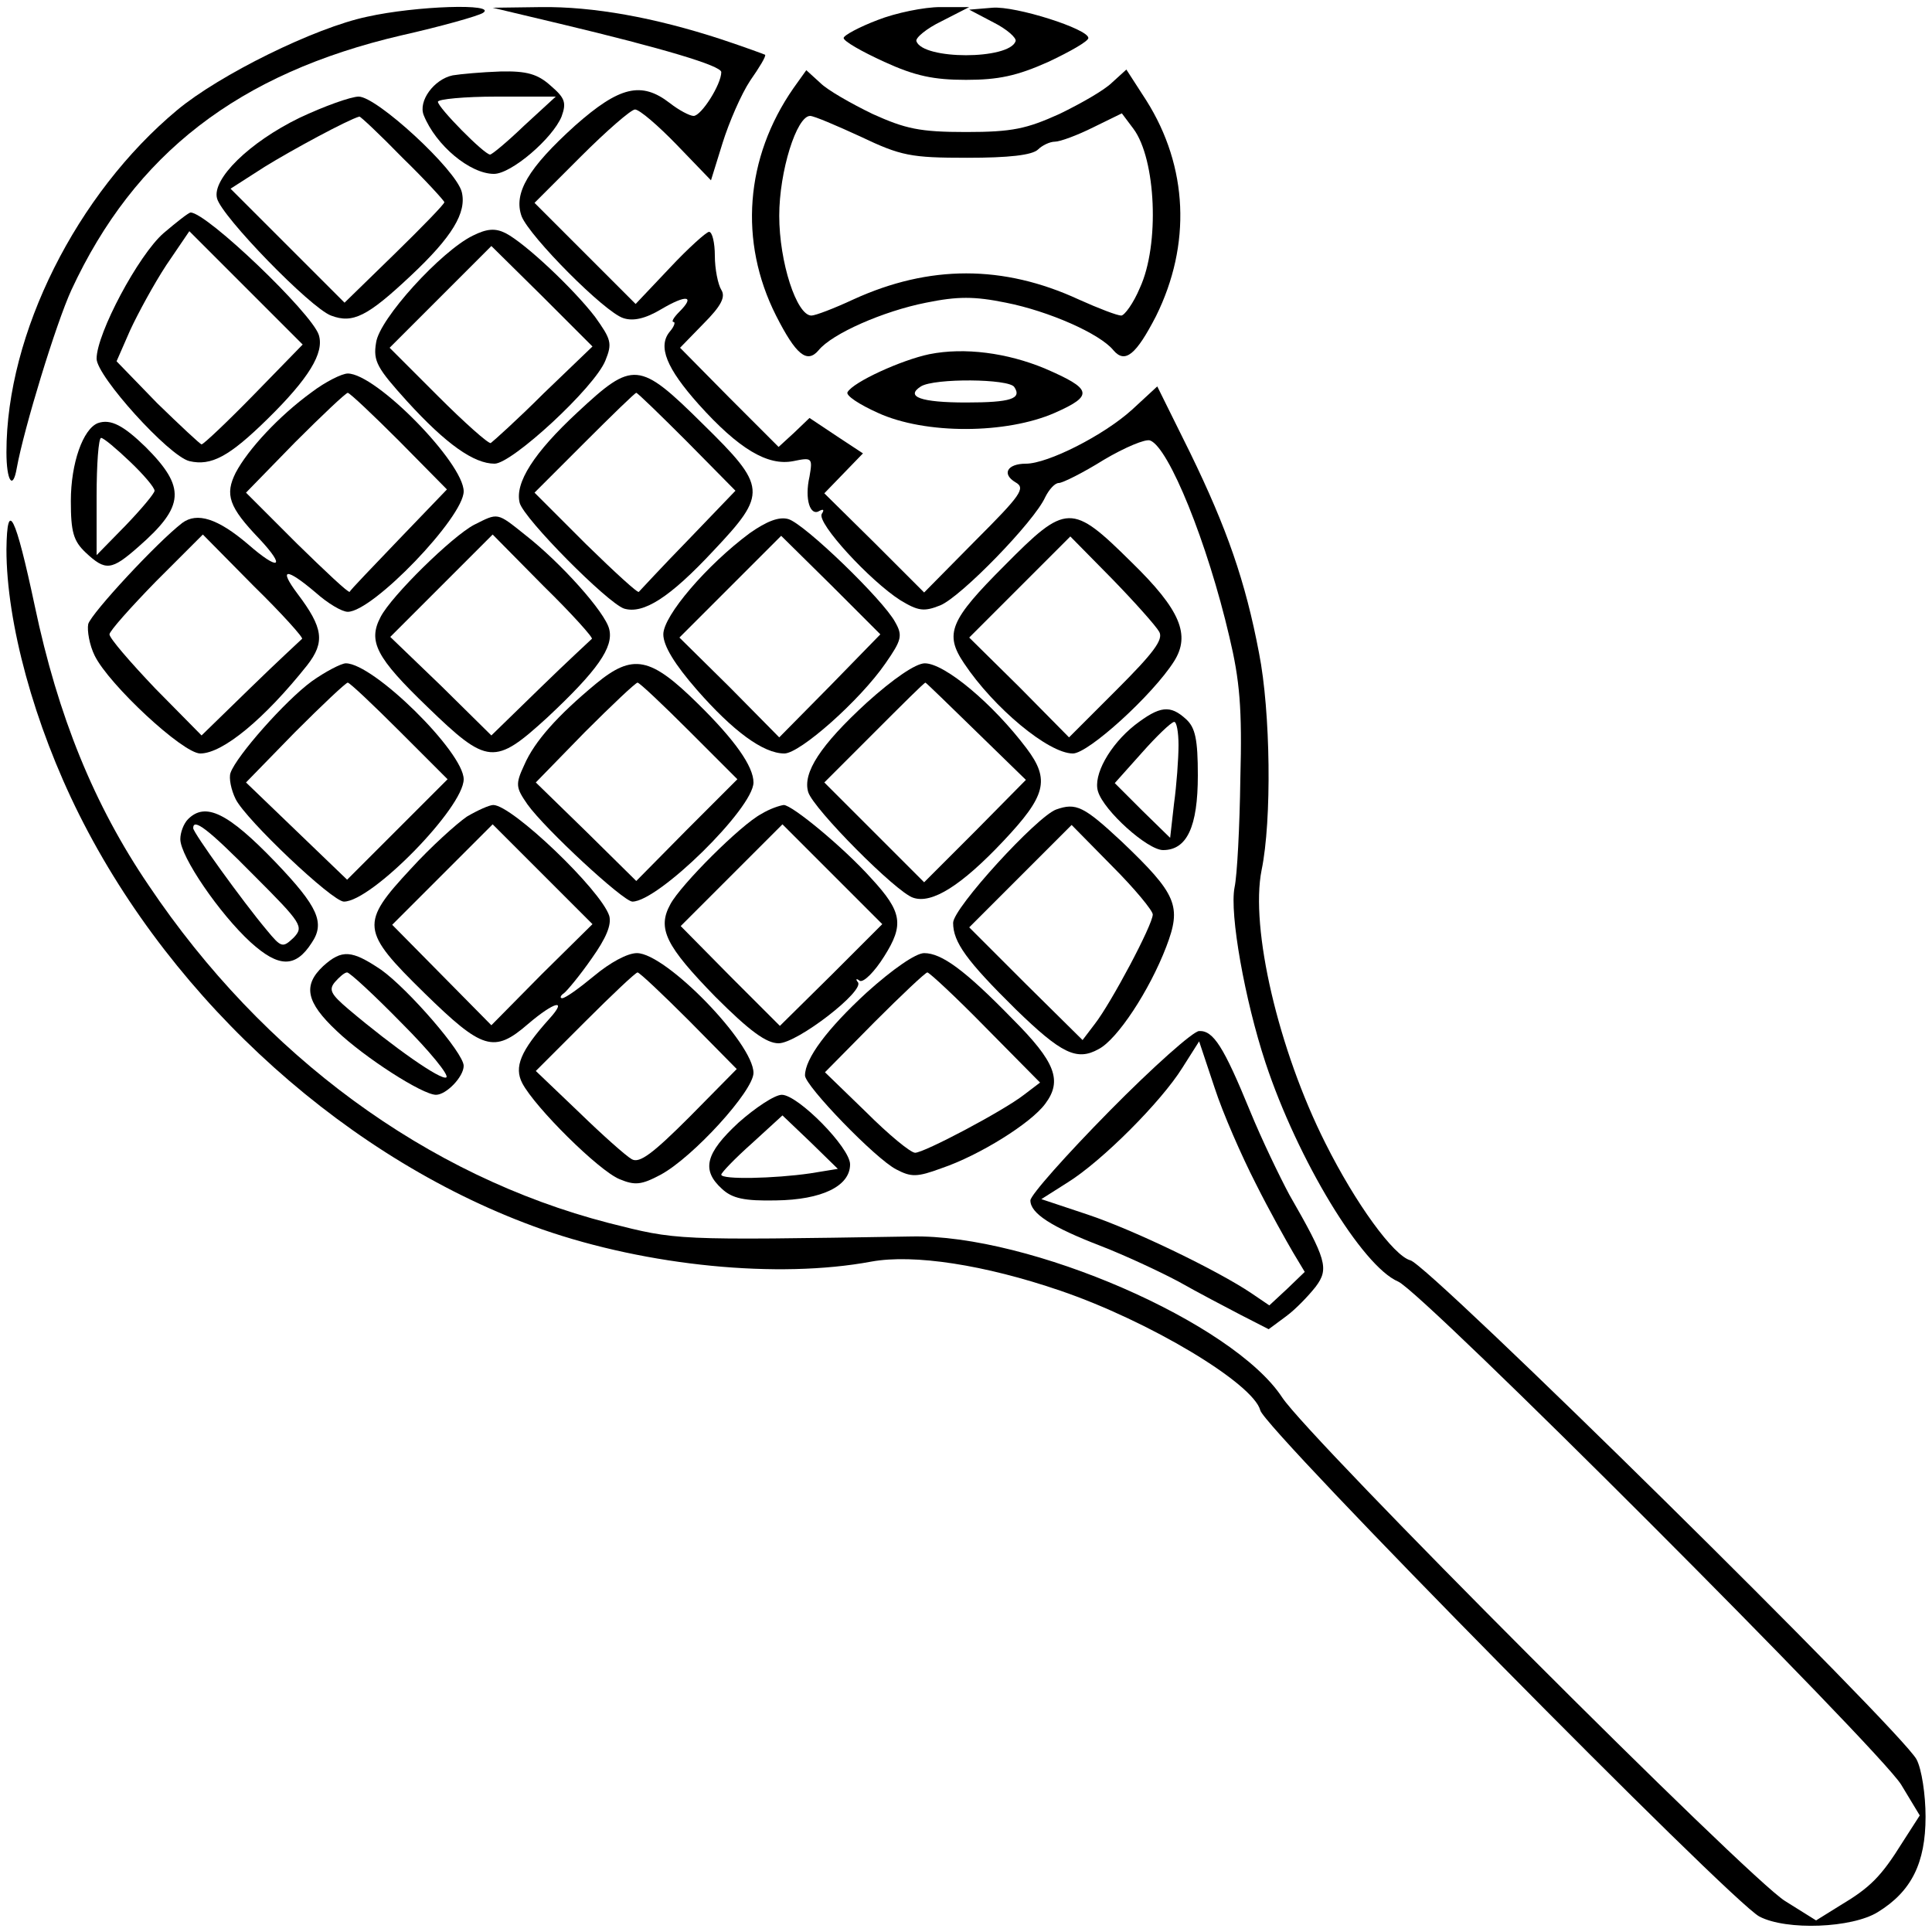<?xml version="1.0" standalone="no"?>
<!DOCTYPE svg PUBLIC "-//W3C//DTD SVG 20010904//EN"
 "http://www.w3.org/TR/2001/REC-SVG-20010904/DTD/svg10.dtd">
<svg version="1.0" xmlns="http://www.w3.org/2000/svg"
 width="300pt" height="300pt" viewBox="0 0 300 300"
 preserveAspectRatio="xMidYMid meet">
<g transform="translate(0,300) scale(0.1,-0.1)"
fill="#000000" stroke="none">
<path d="M570 2974 c-81 -17 -229 -90 -295 -145 -156 -130 -265 -347 -265
-531 0 -45 10 -60 16 -25 11 61 61 225 85 277 98 211 259 336 512 395 62 14
119 30 127 35 23 15 -104 11 -180 -6z"/>
<path d="M870 2963 c159 -38 250 -65 250 -75 0 -19 -31 -68 -43 -68 -6 0 -23
9 -37 20 -44 34 -78 26 -147 -35 -73 -66 -96 -105 -83 -141 13 -32 129 -149
158 -158 15 -5 34 -1 59 14 39 23 53 21 28 -4 -9 -9 -13 -16 -9 -16 3 0 1 -7
-6 -15 -19 -23 -5 -57 45 -113 62 -69 107 -96 147 -88 29 6 30 5 25 -24 -8
-35 1 -63 16 -53 6 3 7 1 3 -5 -8 -14 75 -104 122 -134 28 -17 37 -18 62 -8
32 13 146 130 163 168 6 12 15 22 21 22 6 0 38 16 70 36 32 19 65 33 72 30 29
-11 89 -159 123 -305 16 -67 20 -111 17 -220 -1 -75 -5 -151 -9 -169 -8 -41
16 -175 48 -272 50 -151 150 -316 206 -340 38 -16 746 -725 781 -781 l29 -48
-27 -42 c-33 -53 -50 -70 -97 -98 l-37 -23 -48 30 c-57 35 -739 718 -781 782
-76 116 -392 254 -576 250 -370 -6 -363 -6 -470 21 -282 73 -536 259 -714 524
-85 125 -141 263 -177 434 -30 141 -43 168 -44 88 0 -114 43 -272 113 -412
147 -294 421 -539 719 -644 164 -57 366 -77 511 -50 66 12 176 -5 293 -45 138
-47 300 -144 311 -186 6 -28 731 -763 775 -786 42 -22 144 -18 184 7 52 32 74
76 74 148 0 34 -6 74 -14 89 -23 44 -758 769 -786 775 -26 7 -85 88 -132 182
-73 145 -117 334 -99 424 16 77 14 246 -4 337 -21 111 -50 194 -107 311 l-51
103 -39 -36 c-44 -40 -131 -84 -165 -84 -29 0 -38 -16 -16 -29 16 -9 8 -20
-62 -90 l-80 -81 -77 77 -78 77 30 31 30 31 -41 27 -42 28 -24 -23 -24 -22
-77 77 -76 77 36 37 c28 28 35 42 28 53 -5 8 -10 32 -10 53 0 20 -4 37 -9 37
-4 0 -32 -25 -61 -56 l-53 -56 -78 78 -79 79 72 72 c40 40 78 73 84 73 7 0 36
-25 65 -55 l53 -55 18 58 c10 32 29 76 43 97 14 20 25 38 23 40 -2 1 -32 12
-68 24 -104 34 -199 51 -280 50 l-75 -1 105 -25z"/>
<path d="M1363 2969 c-29 -11 -53 -24 -53 -28 0 -5 28 -21 63 -37 48 -22 77
-28 127 -28 50 0 79 6 128 28 34 16 62 32 62 37 0 14 -113 50 -149 47 l-36 -3
38 -20 c20 -10 36 -24 34 -29 -10 -29 -144 -29 -154 0 -2 5 16 20 39 31 l43
22 -45 0 c-25 0 -69 -9 -97 -20z"/>
<path d="M703 2883 c-29 -6 -54 -40 -45 -62 19 -47 72 -91 109 -91 27 0 91 55
105 89 8 22 5 29 -17 48 -20 18 -37 23 -78 22 -29 -1 -62 -4 -74 -6z m111 -78
c-26 -25 -50 -45 -53 -45 -9 0 -81 73 -81 82 0 4 41 8 91 8 l92 0 -49 -45z"/>
<path d="M1232 2863 c-75 -108 -85 -238 -27 -353 31 -61 48 -75 66 -54 21 26
101 61 167 74 49 10 75 10 124 0 66 -13 146 -48 167 -74 18 -21 35 -7 66 53
55 111 50 232 -15 335 l-31 48 -22 -20 c-12 -12 -49 -33 -82 -49 -51 -23 -73
-28 -145 -28 -72 0 -94 5 -145 28 -33 16 -70 37 -81 48 l-22 20 -20 -28z m104
-75 c63 -30 78 -33 166 -33 64 0 101 4 110 13 6 6 18 12 26 12 8 0 35 10 59
22 l45 22 18 -24 c35 -47 41 -180 10 -247 -10 -24 -24 -43 -29 -43 -6 0 -35
11 -66 25 -117 54 -232 54 -350 0 -30 -14 -59 -25 -65 -25 -23 0 -50 83 -50
155 0 69 27 155 48 155 6 0 41 -15 78 -32z"/>
<path d="M465 2817 c-78 -38 -136 -95 -128 -125 7 -28 145 -170 177 -182 34
-13 57 -1 124 62 64 60 87 98 79 130 -9 35 -132 148 -160 148 -12 0 -54 -15
-92 -33z m160 -62 c36 -35 65 -67 65 -69 0 -3 -35 -39 -77 -80 l-78 -76 -88
88 -89 89 53 34 c42 26 129 73 147 78 1 1 32 -28 67 -64z"/>
<path d="M254 2638 c-39 -34 -104 -156 -104 -195 0 -27 112 -151 144 -159 34
-8 62 7 122 66 63 62 88 102 79 130 -11 34 -174 190 -199 190 -3 0 -22 -15
-42 -32z m140 -251 c-41 -42 -78 -77 -81 -77 -2 0 -33 29 -69 64 l-63 65 21
48 c12 26 37 72 56 101 l36 53 88 -88 88 -88 -76 -78z"/>
<path d="M734 2634 c-49 -24 -145 -129 -150 -166 -5 -29 2 -40 48 -91 61 -67
104 -97 136 -97 27 0 155 118 172 160 11 27 9 33 -16 68 -33 43 -108 114 -139
130 -16 8 -29 7 -51 -4z m110 -245 c-41 -41 -79 -75 -82 -77 -4 -1 -41 32 -82
73 l-75 75 79 79 79 79 79 -78 78 -78 -76 -73z"/>
<path d="M1443 2450 c-43 -9 -118 -43 -127 -59 -3 -5 18 -19 47 -32 74 -34
200 -33 275 0 61 27 58 37 -16 69 -58 24 -124 33 -179 22z m132 -51 c12 -18
-5 -24 -75 -24 -70 0 -95 9 -70 25 21 13 137 12 145 -1z"/>
<path d="M484 2391 c-51 -37 -99 -89 -118 -125 -17 -34 -11 -53 37 -103 42
-45 30 -50 -18 -8 -47 40 -79 50 -102 33 -39 -30 -141 -140 -146 -157 -2 -10
2 -33 10 -49 22 -45 137 -152 164 -152 35 0 100 54 166 137 28 36 25 58 -15
111 -30 40 -18 41 28 2 19 -17 41 -30 50 -30 39 0 180 147 180 187 0 44 -136
183 -180 183 -9 0 -35 -13 -56 -29z m136 -76 l74 -75 -74 -77 c-41 -43 -76
-79 -77 -82 -2 -2 -38 32 -82 75 l-79 79 76 78 c42 42 79 77 82 77 3 0 39 -34
80 -75z m-151 -307 c-2 -2 -39 -36 -80 -76 l-76 -74 -72 73 c-39 41 -71 78
-71 84 0 5 33 42 72 82 l73 73 79 -80 c44 -43 78 -81 75 -82z"/>
<path d="M897 2360 c-68 -63 -98 -110 -90 -141 7 -25 136 -155 162 -164 30 -9
71 17 139 90 84 89 83 99 -17 197 -99 98 -108 98 -194 18z m170 -46 l75 -76
-73 -76 c-41 -42 -75 -79 -77 -81 -1 -3 -38 31 -82 74 l-80 80 77 77 c43 43
79 78 81 78 2 0 37 -34 79 -76z"/>
<path d="M152 2343 c-23 -9 -42 -62 -42 -121 0 -48 4 -62 23 -80 31 -29 40
-28 82 9 72 63 74 92 11 155 -34 33 -54 44 -74 37z m50 -60 c21 -20 38 -40 38
-45 0 -4 -20 -28 -45 -54 l-45 -46 0 91 c0 50 3 91 7 91 4 0 24 -17 45 -37z"/>
<path d="M736 2185 c-34 -18 -128 -110 -145 -143 -20 -38 -7 -63 73 -140 93
-90 104 -91 186 -16 78 73 103 109 96 137 -6 26 -75 103 -130 146 -45 36 -42
35 -80 16z m183 -177 c-2 -2 -39 -36 -80 -76 l-76 -74 -78 77 -79 76 80 80 79
79 79 -80 c44 -43 78 -81 75 -82z"/>
<path d="M1164 2172 c-66 -49 -134 -128 -134 -157 0 -18 18 -47 52 -86 56 -64
103 -99 136 -99 24 0 117 82 157 140 25 36 27 43 15 64 -18 34 -141 153 -166
160 -14 4 -33 -3 -60 -22z m125 -237 l-79 -80 -77 78 -78 77 79 79 79 79 77
-76 77 -77 -78 -80z"/>
<path d="M1560 2122 c-85 -85 -94 -106 -63 -152 46 -69 131 -140 169 -140 24
0 124 91 157 143 26 41 10 80 -66 154 -93 92 -101 92 -197 -5z m240 -103 c7
-12 -9 -33 -66 -90 l-74 -74 -77 78 -78 77 79 79 78 78 65 -66 c35 -36 68 -73
73 -82z"/>
<path d="M484 1942 c-41 -30 -117 -116 -126 -142 -3 -8 1 -27 8 -41 16 -32
150 -159 168 -159 43 0 186 146 186 190 0 42 -140 180 -183 180 -7 0 -32 -13
-53 -28z m136 -77 l75 -75 -78 -78 -78 -78 -78 75 -79 76 76 78 c42 42 79 77
82 77 3 0 39 -34 80 -75z"/>
<path d="M925 1938 c-59 -49 -95 -89 -111 -126 -14 -30 -13 -35 5 -61 27 -38
149 -151 163 -151 40 0 188 145 188 185 0 25 -29 66 -86 122 -74 73 -101 79
-159 31z m145 -73 l75 -75 -79 -79 -78 -79 -78 77 -78 76 76 78 c42 42 79 77
82 77 3 0 39 -34 80 -75z"/>
<path d="M1346 1909 c-72 -66 -100 -109 -91 -139 8 -26 137 -156 163 -164 29
-10 75 19 140 88 66 70 73 95 36 144 -52 69 -127 132 -158 132 -14 0 -49 -24
-90 -61z m170 -45 l77 -75 -79 -80 -79 -79 -77 77 -78 78 77 77 c43 43 78 78
80 78 1 0 36 -34 79 -76z"/>
<path d="M1762 1874 c-39 -31 -65 -78 -57 -103 9 -30 77 -91 101 -91 37 0 54
36 54 116 0 56 -4 74 -18 87 -25 23 -41 21 -80 -9z m68 -31 c0 -21 -3 -62 -7
-91 l-6 -53 -43 42 -43 43 42 47 c23 26 45 47 50 48 4 1 7 -16 7 -36z"/>
<path d="M725 1732 c-16 -11 -56 -47 -87 -81 -79 -85 -78 -96 21 -193 90 -88
108 -94 161 -48 41 35 62 40 33 8 -45 -50 -55 -75 -42 -100 20 -38 119 -136
151 -149 24 -10 34 -9 64 7 50 27 144 130 144 158 0 46 -136 186 -181 186 -15
0 -42 -15 -66 -35 -23 -19 -45 -35 -50 -35 -4 0 -3 4 3 8 5 4 25 28 43 54 22
31 31 52 27 66 -13 40 -151 172 -180 172 -6 0 -24 -8 -41 -18z m116 -245 l-78
-79 -77 78 -77 78 78 78 78 78 77 -77 78 -78 -79 -78z m229 -72 l74 -75 -73
-74 c-57 -57 -78 -73 -90 -66 -9 5 -46 38 -82 73 l-67 64 77 77 c42 42 78 76
81 76 3 0 39 -34 80 -75z"/>
<path d="M1182 1736 c-32 -17 -125 -110 -141 -140 -21 -38 -7 -65 70 -144 53
-53 79 -72 98 -72 29 0 135 82 123 95 -4 5 -2 6 3 2 6 -3 23 14 38 38 31 49
28 69 -20 121 -43 48 -123 114 -136 114 -7 -1 -22 -6 -35 -14z m109 -250 l-80
-79 -77 77 -77 78 79 79 79 79 77 -77 78 -78 -79 -79z"/>
<path d="M1640 1743 c-30 -11 -160 -153 -160 -176 0 -30 21 -59 97 -134 71
-69 95 -81 129 -62 29 15 79 91 105 159 24 63 17 81 -69 163 -59 55 -71 61
-102 50z m150 -163 c0 -16 -65 -138 -90 -170 l-19 -25 -88 87 -88 88 79 79 80
80 63 -64 c35 -35 63 -69 63 -75z"/>
<path d="M292 1728 c-7 -7 -12 -21 -12 -31 0 -27 61 -116 109 -160 44 -40 70
-40 95 -1 21 31 10 56 -56 125 -74 77 -109 94 -136 67z m102 -87 c75 -75 78
-80 62 -97 -17 -16 -19 -16 -42 12 -37 44 -114 151 -114 158 0 16 22 0 94 -73z"/>
<path d="M502 1500 c-32 -30 -27 -56 21 -101 43 -41 133 -99 154 -99 16 0 43
28 43 45 0 20 -86 119 -128 149 -46 31 -61 32 -90 6z m122 -89 c43 -43 74 -81
69 -84 -8 -5 -81 46 -152 106 -27 23 -31 30 -21 42 7 8 15 15 19 15 4 0 42
-35 85 -79z"/>
<path d="M1346 1459 c-62 -57 -96 -103 -96 -129 0 -16 110 -130 142 -146 23
-12 32 -12 70 2 59 20 139 70 161 100 27 36 16 65 -51 132 -74 76 -110 102
-137 102 -13 0 -49 -25 -89 -61z m184 -54 l85 -86 -25 -19 c-32 -25 -155 -90
-169 -90 -7 0 -41 28 -76 63 l-64 62 77 78 c42 42 79 77 82 77 3 0 44 -38 90
-85z"/>
<path d="M1723 1275 c-68 -69 -123 -131 -123 -139 0 -20 32 -41 110 -71 36
-14 90 -39 120 -55 30 -17 74 -40 97 -52 l43 -22 27 20 c15 11 35 32 46 46 21
28 17 42 -41 143 -15 28 -43 86 -61 130 -41 100 -57 125 -79 124 -9 0 -72 -56
-139 -124z m227 -113 c21 -42 48 -90 58 -107 l18 -30 -27 -26 -28 -26 -28 19
c-52 35 -182 98 -254 122 l-72 24 41 26 c53 33 145 125 178 178 l26 41 24 -72
c13 -40 42 -106 64 -149z"/>
<path d="M1147 1257 c-52 -48 -58 -74 -26 -103 16 -15 35 -19 84 -18 71 1 115
22 115 56 0 26 -81 108 -106 108 -11 0 -41 -20 -67 -43z m111 -79 c-55 -8
-138 -10 -138 -2 0 3 21 25 48 49 l47 43 43 -41 43 -42 -43 -7z"/>
</g>
</svg>
